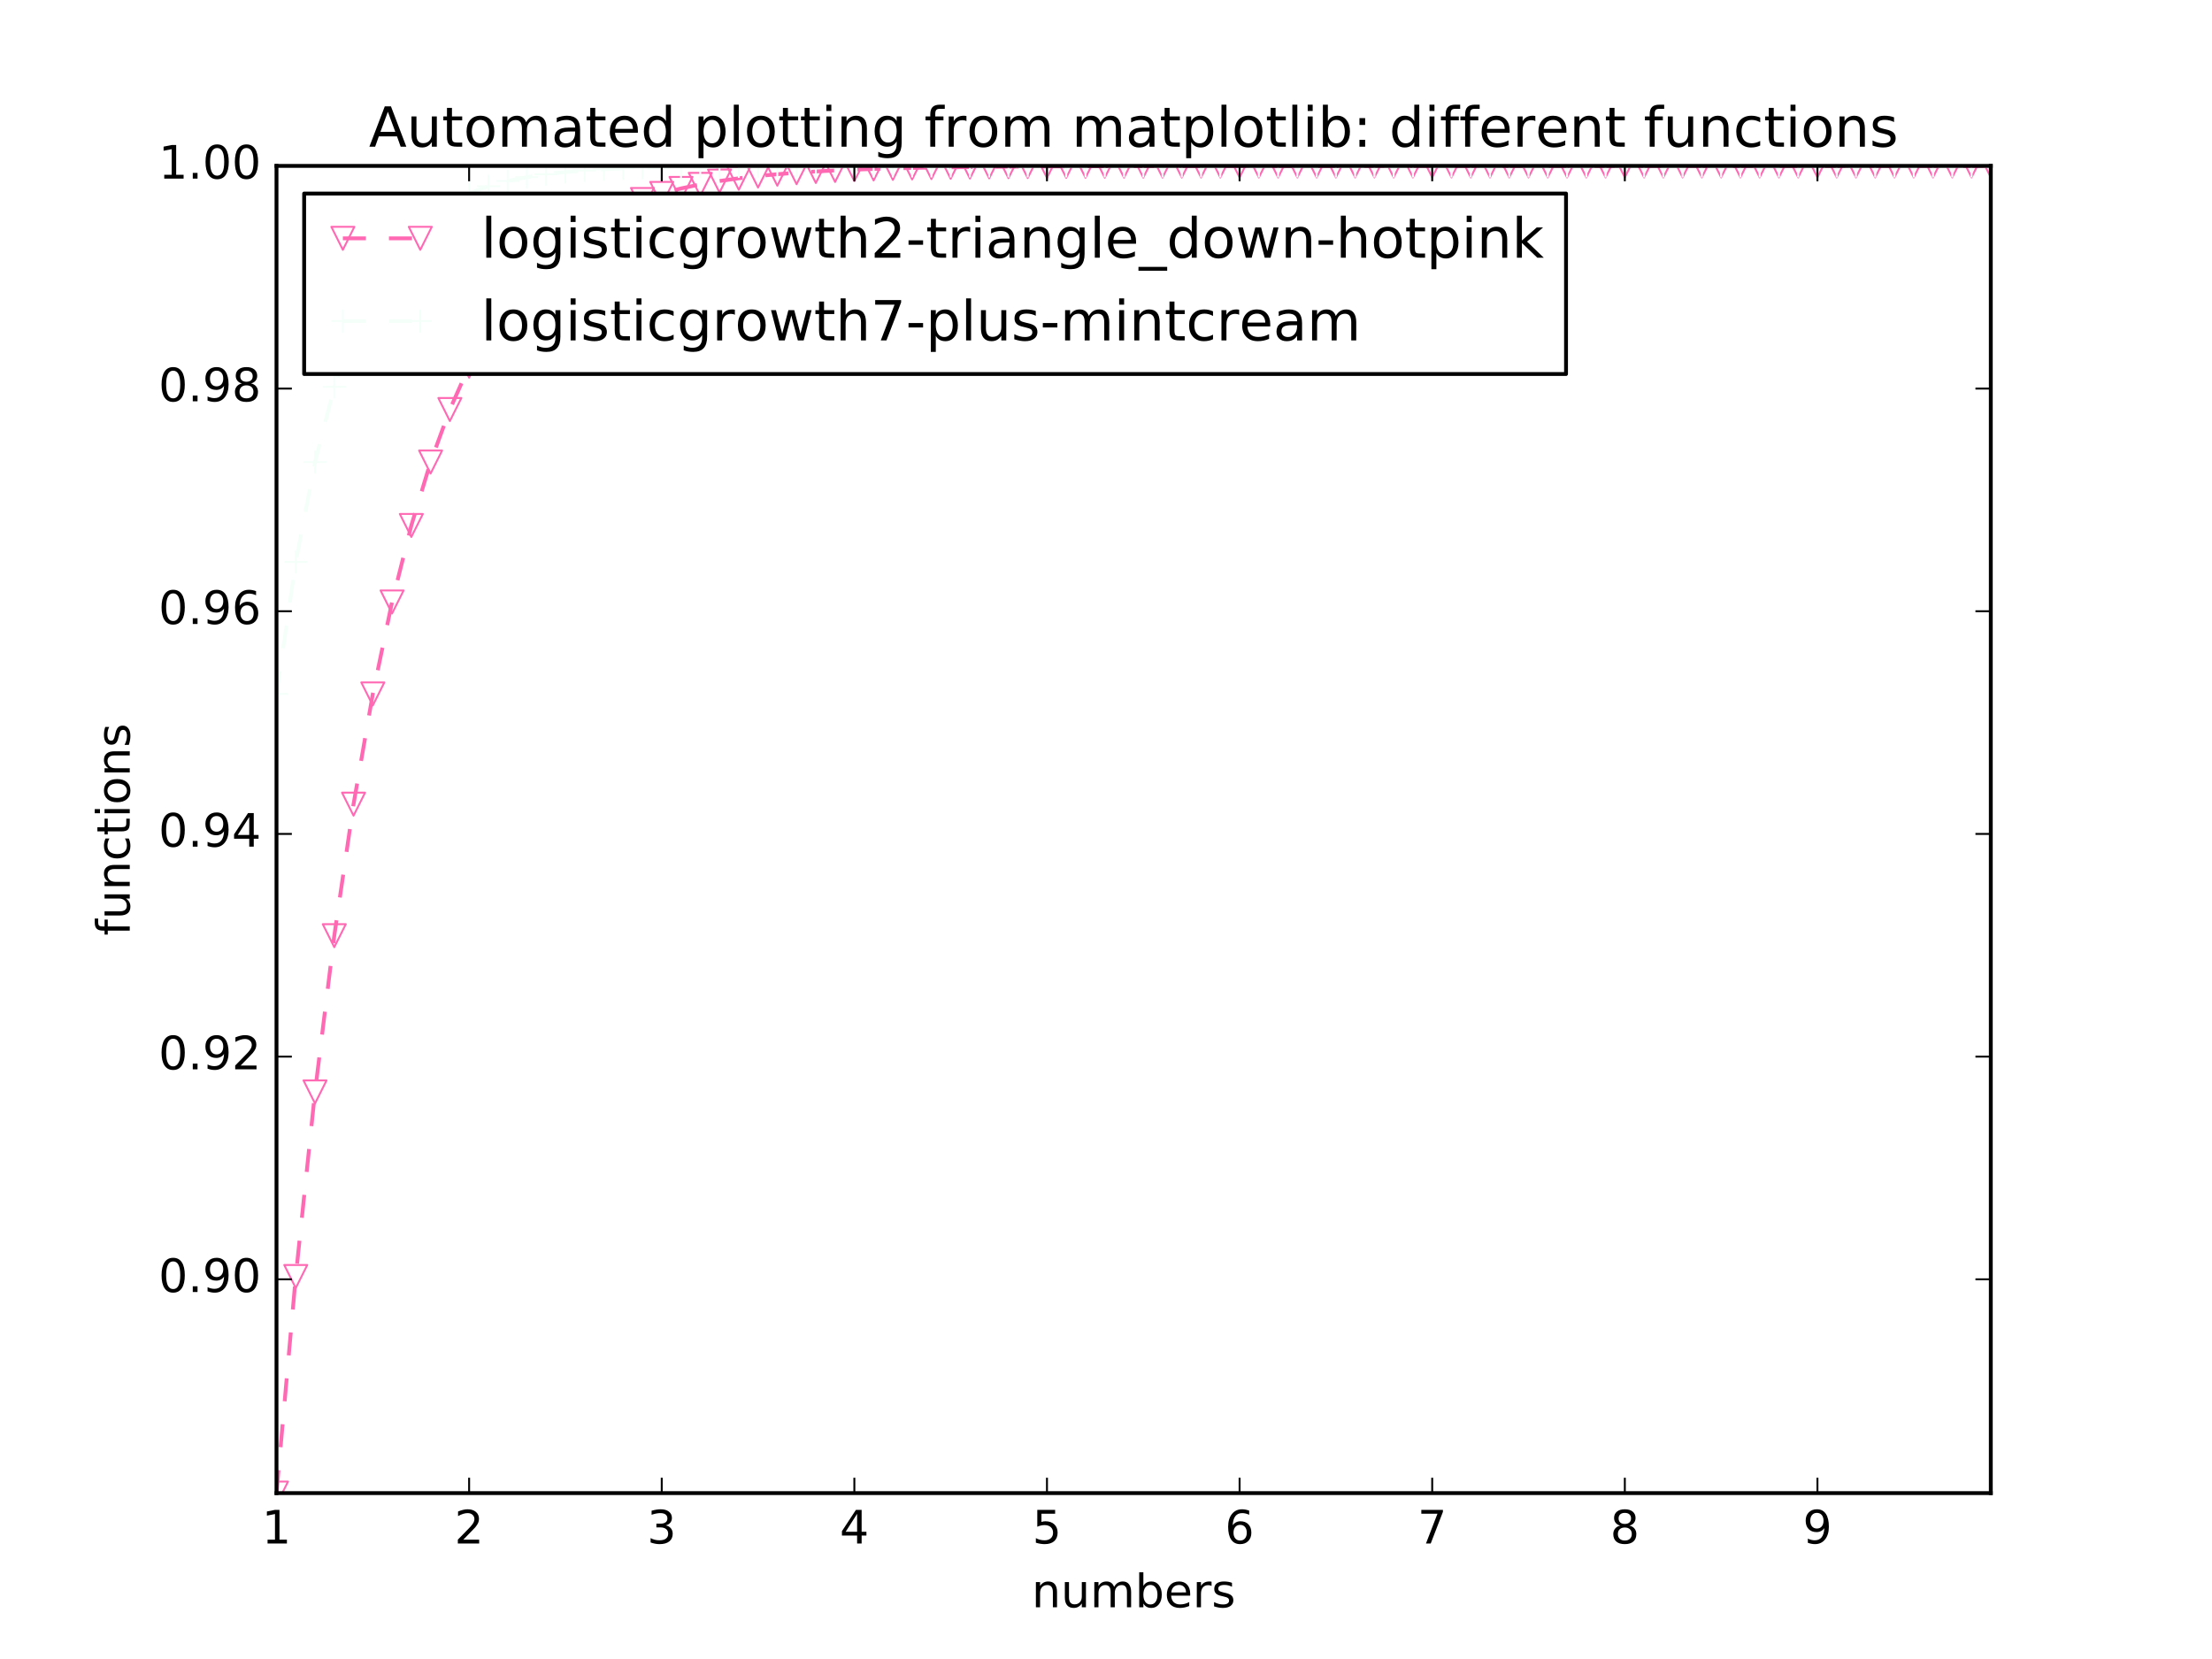 <?xml version="1.0" encoding="utf-8" standalone="no"?>
<!DOCTYPE svg PUBLIC "-//W3C//DTD SVG 1.1//EN"
  "http://www.w3.org/Graphics/SVG/1.1/DTD/svg11.dtd">
<!-- Created with matplotlib (http://matplotlib.org/) -->
<svg height="432pt" version="1.1" viewBox="0 0 576 432" width="576pt" xmlns="http://www.w3.org/2000/svg" xmlns:xlink="http://www.w3.org/1999/xlink">
 <defs>
  <style type="text/css">
*{stroke-linecap:butt;stroke-linejoin:round;stroke-miterlimit:100000;}
  </style>
 </defs>
 <g id="figure_1">
  <g id="patch_1">
   <path d="M 0 432 
L 576 432 
L 576 0 
L 0 0 
z
" style="fill:#ffffff;"/>
  </g>
  <g id="axes_1">
   <g id="patch_2">
    <path d="M 72 388.8 
L 518.4 388.8 
L 518.4 43.2 
L 72 43.2 
z
" style="fill:#ffffff;"/>
   </g>
   <g id="line2d_1">
    <path clip-path="url(#p434c525045)" d="M 72 388.8 
L 77.016 332.402 
L 82.031 284.339 
L 87.047 243.65 
L 92.063 209.398 
L 97.079 180.7 
L 102.094 156.752 
L 107.11 136.833 
L 112.126 120.312 
L 117.142 106.639 
L 122.157 95.347 
L 127.173 86.034 
L 132.189 78.363 
L 137.204 72.053 
L 142.22 66.865 
L 147.236 62.604 
L 152.252 59.106 
L 157.267 56.236 
L 162.283 53.882 
L 167.299 51.951 
L 172.315 50.369 
L 177.33 49.072 
L 182.346 48.009 
L 187.362 47.139 
L 192.378 46.426 
L 197.393 45.841 
L 202.409 45.363 
L 207.425 44.971 
L 212.44 44.65 
L 217.456 44.387 
L 222.472 44.172 
L 227.488 43.996 
L 232.503 43.852 
L 237.519 43.734 
L 242.535 43.637 
L 247.551 43.558 
L 252.566 43.493 
L 257.582 43.44 
L 262.598 43.396 
L 267.613 43.361 
L 272.629 43.332 
L 277.645 43.308 
L 282.661 43.288 
L 287.676 43.272 
L 292.692 43.259 
L 297.708 43.248 
L 302.724 43.24 
L 307.739 43.232 
L 312.755 43.227 
L 317.771 43.222 
L 322.787 43.218 
L 327.802 43.215 
L 332.818 43.212 
L 337.834 43.21 
L 342.849 43.208 
L 347.865 43.207 
L 352.881 43.205 
L 357.897 43.204 
L 362.912 43.204 
L 367.928 43.203 
L 372.944 43.202 
L 377.96 43.202 
L 382.975 43.202 
L 387.991 43.201 
L 393.007 43.201 
L 398.022 43.201 
L 403.038 43.201 
L 408.054 43.201 
L 413.07 43.2 
L 418.085 43.2 
L 423.101 43.2 
L 428.117 43.2 
L 433.133 43.2 
L 438.148 43.2 
L 443.164 43.2 
L 448.18 43.2 
L 453.196 43.2 
L 458.211 43.2 
L 463.227 43.2 
L 468.243 43.2 
L 473.258 43.2 
L 478.274 43.2 
L 483.29 43.2 
L 488.306 43.2 
L 493.321 43.2 
L 498.337 43.2 
L 503.353 43.2 
L 508.369 43.2 
L 513.384 43.2 
L 518.4 43.2 
" style="fill:none;stroke:#ff69b4;stroke-dasharray:6,6;stroke-dashoffset:0.0;"/>
    <defs>
     <path d="M -0 3 
L 3 -3 
L -3 -3 
z
" id="m7ea802dac8" style="stroke:#ff69b4;stroke-linejoin:miter;stroke-width:0.5;"/>
    </defs>
    <g clip-path="url(#p434c525045)">
     <use style="fill:none;stroke:#ff69b4;stroke-linejoin:miter;stroke-width:0.5;" x="72.0" xlink:href="#m7ea802dac8" y="388.8"/>
     <use style="fill:none;stroke:#ff69b4;stroke-linejoin:miter;stroke-width:0.5;" x="77.016" xlink:href="#m7ea802dac8" y="332.402"/>
     <use style="fill:none;stroke:#ff69b4;stroke-linejoin:miter;stroke-width:0.5;" x="82.031" xlink:href="#m7ea802dac8" y="284.339"/>
     <use style="fill:none;stroke:#ff69b4;stroke-linejoin:miter;stroke-width:0.5;" x="87.047" xlink:href="#m7ea802dac8" y="243.65"/>
     <use style="fill:none;stroke:#ff69b4;stroke-linejoin:miter;stroke-width:0.5;" x="92.063" xlink:href="#m7ea802dac8" y="209.398"/>
     <use style="fill:none;stroke:#ff69b4;stroke-linejoin:miter;stroke-width:0.5;" x="97.079" xlink:href="#m7ea802dac8" y="180.7"/>
     <use style="fill:none;stroke:#ff69b4;stroke-linejoin:miter;stroke-width:0.5;" x="102.094" xlink:href="#m7ea802dac8" y="156.752"/>
     <use style="fill:none;stroke:#ff69b4;stroke-linejoin:miter;stroke-width:0.5;" x="107.11" xlink:href="#m7ea802dac8" y="136.833"/>
     <use style="fill:none;stroke:#ff69b4;stroke-linejoin:miter;stroke-width:0.5;" x="112.126" xlink:href="#m7ea802dac8" y="120.312"/>
     <use style="fill:none;stroke:#ff69b4;stroke-linejoin:miter;stroke-width:0.5;" x="117.142" xlink:href="#m7ea802dac8" y="106.639"/>
     <use style="fill:none;stroke:#ff69b4;stroke-linejoin:miter;stroke-width:0.5;" x="122.157" xlink:href="#m7ea802dac8" y="95.347"/>
     <use style="fill:none;stroke:#ff69b4;stroke-linejoin:miter;stroke-width:0.5;" x="127.173" xlink:href="#m7ea802dac8" y="86.034"/>
     <use style="fill:none;stroke:#ff69b4;stroke-linejoin:miter;stroke-width:0.5;" x="132.189" xlink:href="#m7ea802dac8" y="78.363"/>
     <use style="fill:none;stroke:#ff69b4;stroke-linejoin:miter;stroke-width:0.5;" x="137.204" xlink:href="#m7ea802dac8" y="72.053"/>
     <use style="fill:none;stroke:#ff69b4;stroke-linejoin:miter;stroke-width:0.5;" x="142.22" xlink:href="#m7ea802dac8" y="66.865"/>
     <use style="fill:none;stroke:#ff69b4;stroke-linejoin:miter;stroke-width:0.5;" x="147.236" xlink:href="#m7ea802dac8" y="62.604"/>
     <use style="fill:none;stroke:#ff69b4;stroke-linejoin:miter;stroke-width:0.5;" x="152.252" xlink:href="#m7ea802dac8" y="59.106"/>
     <use style="fill:none;stroke:#ff69b4;stroke-linejoin:miter;stroke-width:0.5;" x="157.267" xlink:href="#m7ea802dac8" y="56.236"/>
     <use style="fill:none;stroke:#ff69b4;stroke-linejoin:miter;stroke-width:0.5;" x="162.283" xlink:href="#m7ea802dac8" y="53.882"/>
     <use style="fill:none;stroke:#ff69b4;stroke-linejoin:miter;stroke-width:0.5;" x="167.299" xlink:href="#m7ea802dac8" y="51.951"/>
     <use style="fill:none;stroke:#ff69b4;stroke-linejoin:miter;stroke-width:0.5;" x="172.315" xlink:href="#m7ea802dac8" y="50.369"/>
     <use style="fill:none;stroke:#ff69b4;stroke-linejoin:miter;stroke-width:0.5;" x="177.33" xlink:href="#m7ea802dac8" y="49.072"/>
     <use style="fill:none;stroke:#ff69b4;stroke-linejoin:miter;stroke-width:0.5;" x="182.346" xlink:href="#m7ea802dac8" y="48.009"/>
     <use style="fill:none;stroke:#ff69b4;stroke-linejoin:miter;stroke-width:0.5;" x="187.362" xlink:href="#m7ea802dac8" y="47.139"/>
     <use style="fill:none;stroke:#ff69b4;stroke-linejoin:miter;stroke-width:0.5;" x="192.378" xlink:href="#m7ea802dac8" y="46.426"/>
     <use style="fill:none;stroke:#ff69b4;stroke-linejoin:miter;stroke-width:0.5;" x="197.393" xlink:href="#m7ea802dac8" y="45.841"/>
     <use style="fill:none;stroke:#ff69b4;stroke-linejoin:miter;stroke-width:0.5;" x="202.409" xlink:href="#m7ea802dac8" y="45.363"/>
     <use style="fill:none;stroke:#ff69b4;stroke-linejoin:miter;stroke-width:0.5;" x="207.425" xlink:href="#m7ea802dac8" y="44.971"/>
     <use style="fill:none;stroke:#ff69b4;stroke-linejoin:miter;stroke-width:0.5;" x="212.44" xlink:href="#m7ea802dac8" y="44.65"/>
     <use style="fill:none;stroke:#ff69b4;stroke-linejoin:miter;stroke-width:0.5;" x="217.456" xlink:href="#m7ea802dac8" y="44.387"/>
     <use style="fill:none;stroke:#ff69b4;stroke-linejoin:miter;stroke-width:0.5;" x="222.472" xlink:href="#m7ea802dac8" y="44.172"/>
     <use style="fill:none;stroke:#ff69b4;stroke-linejoin:miter;stroke-width:0.5;" x="227.488" xlink:href="#m7ea802dac8" y="43.996"/>
     <use style="fill:none;stroke:#ff69b4;stroke-linejoin:miter;stroke-width:0.5;" x="232.503" xlink:href="#m7ea802dac8" y="43.852"/>
     <use style="fill:none;stroke:#ff69b4;stroke-linejoin:miter;stroke-width:0.5;" x="237.519" xlink:href="#m7ea802dac8" y="43.734"/>
     <use style="fill:none;stroke:#ff69b4;stroke-linejoin:miter;stroke-width:0.5;" x="242.535" xlink:href="#m7ea802dac8" y="43.637"/>
     <use style="fill:none;stroke:#ff69b4;stroke-linejoin:miter;stroke-width:0.5;" x="247.551" xlink:href="#m7ea802dac8" y="43.558"/>
     <use style="fill:none;stroke:#ff69b4;stroke-linejoin:miter;stroke-width:0.5;" x="252.566" xlink:href="#m7ea802dac8" y="43.493"/>
     <use style="fill:none;stroke:#ff69b4;stroke-linejoin:miter;stroke-width:0.5;" x="257.582" xlink:href="#m7ea802dac8" y="43.44"/>
     <use style="fill:none;stroke:#ff69b4;stroke-linejoin:miter;stroke-width:0.5;" x="262.598" xlink:href="#m7ea802dac8" y="43.396"/>
     <use style="fill:none;stroke:#ff69b4;stroke-linejoin:miter;stroke-width:0.5;" x="267.613" xlink:href="#m7ea802dac8" y="43.361"/>
     <use style="fill:none;stroke:#ff69b4;stroke-linejoin:miter;stroke-width:0.5;" x="272.629" xlink:href="#m7ea802dac8" y="43.332"/>
     <use style="fill:none;stroke:#ff69b4;stroke-linejoin:miter;stroke-width:0.5;" x="277.645" xlink:href="#m7ea802dac8" y="43.308"/>
     <use style="fill:none;stroke:#ff69b4;stroke-linejoin:miter;stroke-width:0.5;" x="282.661" xlink:href="#m7ea802dac8" y="43.288"/>
     <use style="fill:none;stroke:#ff69b4;stroke-linejoin:miter;stroke-width:0.5;" x="287.676" xlink:href="#m7ea802dac8" y="43.272"/>
     <use style="fill:none;stroke:#ff69b4;stroke-linejoin:miter;stroke-width:0.5;" x="292.692" xlink:href="#m7ea802dac8" y="43.259"/>
     <use style="fill:none;stroke:#ff69b4;stroke-linejoin:miter;stroke-width:0.5;" x="297.708" xlink:href="#m7ea802dac8" y="43.248"/>
     <use style="fill:none;stroke:#ff69b4;stroke-linejoin:miter;stroke-width:0.5;" x="302.724" xlink:href="#m7ea802dac8" y="43.24"/>
     <use style="fill:none;stroke:#ff69b4;stroke-linejoin:miter;stroke-width:0.5;" x="307.739" xlink:href="#m7ea802dac8" y="43.232"/>
     <use style="fill:none;stroke:#ff69b4;stroke-linejoin:miter;stroke-width:0.5;" x="312.755" xlink:href="#m7ea802dac8" y="43.227"/>
     <use style="fill:none;stroke:#ff69b4;stroke-linejoin:miter;stroke-width:0.5;" x="317.771" xlink:href="#m7ea802dac8" y="43.222"/>
     <use style="fill:none;stroke:#ff69b4;stroke-linejoin:miter;stroke-width:0.5;" x="322.787" xlink:href="#m7ea802dac8" y="43.218"/>
     <use style="fill:none;stroke:#ff69b4;stroke-linejoin:miter;stroke-width:0.5;" x="327.802" xlink:href="#m7ea802dac8" y="43.215"/>
     <use style="fill:none;stroke:#ff69b4;stroke-linejoin:miter;stroke-width:0.5;" x="332.818" xlink:href="#m7ea802dac8" y="43.212"/>
     <use style="fill:none;stroke:#ff69b4;stroke-linejoin:miter;stroke-width:0.5;" x="337.834" xlink:href="#m7ea802dac8" y="43.21"/>
     <use style="fill:none;stroke:#ff69b4;stroke-linejoin:miter;stroke-width:0.5;" x="342.849" xlink:href="#m7ea802dac8" y="43.208"/>
     <use style="fill:none;stroke:#ff69b4;stroke-linejoin:miter;stroke-width:0.5;" x="347.865" xlink:href="#m7ea802dac8" y="43.207"/>
     <use style="fill:none;stroke:#ff69b4;stroke-linejoin:miter;stroke-width:0.5;" x="352.881" xlink:href="#m7ea802dac8" y="43.205"/>
     <use style="fill:none;stroke:#ff69b4;stroke-linejoin:miter;stroke-width:0.5;" x="357.897" xlink:href="#m7ea802dac8" y="43.204"/>
     <use style="fill:none;stroke:#ff69b4;stroke-linejoin:miter;stroke-width:0.5;" x="362.912" xlink:href="#m7ea802dac8" y="43.204"/>
     <use style="fill:none;stroke:#ff69b4;stroke-linejoin:miter;stroke-width:0.5;" x="367.928" xlink:href="#m7ea802dac8" y="43.203"/>
     <use style="fill:none;stroke:#ff69b4;stroke-linejoin:miter;stroke-width:0.5;" x="372.944" xlink:href="#m7ea802dac8" y="43.202"/>
     <use style="fill:none;stroke:#ff69b4;stroke-linejoin:miter;stroke-width:0.5;" x="377.96" xlink:href="#m7ea802dac8" y="43.202"/>
     <use style="fill:none;stroke:#ff69b4;stroke-linejoin:miter;stroke-width:0.5;" x="382.975" xlink:href="#m7ea802dac8" y="43.202"/>
     <use style="fill:none;stroke:#ff69b4;stroke-linejoin:miter;stroke-width:0.5;" x="387.991" xlink:href="#m7ea802dac8" y="43.201"/>
     <use style="fill:none;stroke:#ff69b4;stroke-linejoin:miter;stroke-width:0.5;" x="393.007" xlink:href="#m7ea802dac8" y="43.201"/>
     <use style="fill:none;stroke:#ff69b4;stroke-linejoin:miter;stroke-width:0.5;" x="398.022" xlink:href="#m7ea802dac8" y="43.201"/>
     <use style="fill:none;stroke:#ff69b4;stroke-linejoin:miter;stroke-width:0.5;" x="403.038" xlink:href="#m7ea802dac8" y="43.201"/>
     <use style="fill:none;stroke:#ff69b4;stroke-linejoin:miter;stroke-width:0.5;" x="408.054" xlink:href="#m7ea802dac8" y="43.201"/>
     <use style="fill:none;stroke:#ff69b4;stroke-linejoin:miter;stroke-width:0.5;" x="413.07" xlink:href="#m7ea802dac8" y="43.2"/>
     <use style="fill:none;stroke:#ff69b4;stroke-linejoin:miter;stroke-width:0.5;" x="418.085" xlink:href="#m7ea802dac8" y="43.2"/>
     <use style="fill:none;stroke:#ff69b4;stroke-linejoin:miter;stroke-width:0.5;" x="423.101" xlink:href="#m7ea802dac8" y="43.2"/>
     <use style="fill:none;stroke:#ff69b4;stroke-linejoin:miter;stroke-width:0.5;" x="428.117" xlink:href="#m7ea802dac8" y="43.2"/>
     <use style="fill:none;stroke:#ff69b4;stroke-linejoin:miter;stroke-width:0.5;" x="433.133" xlink:href="#m7ea802dac8" y="43.2"/>
     <use style="fill:none;stroke:#ff69b4;stroke-linejoin:miter;stroke-width:0.5;" x="438.148" xlink:href="#m7ea802dac8" y="43.2"/>
     <use style="fill:none;stroke:#ff69b4;stroke-linejoin:miter;stroke-width:0.5;" x="443.164" xlink:href="#m7ea802dac8" y="43.2"/>
     <use style="fill:none;stroke:#ff69b4;stroke-linejoin:miter;stroke-width:0.5;" x="448.18" xlink:href="#m7ea802dac8" y="43.2"/>
     <use style="fill:none;stroke:#ff69b4;stroke-linejoin:miter;stroke-width:0.5;" x="453.196" xlink:href="#m7ea802dac8" y="43.2"/>
     <use style="fill:none;stroke:#ff69b4;stroke-linejoin:miter;stroke-width:0.5;" x="458.211" xlink:href="#m7ea802dac8" y="43.2"/>
     <use style="fill:none;stroke:#ff69b4;stroke-linejoin:miter;stroke-width:0.5;" x="463.227" xlink:href="#m7ea802dac8" y="43.2"/>
     <use style="fill:none;stroke:#ff69b4;stroke-linejoin:miter;stroke-width:0.5;" x="468.243" xlink:href="#m7ea802dac8" y="43.2"/>
     <use style="fill:none;stroke:#ff69b4;stroke-linejoin:miter;stroke-width:0.5;" x="473.258" xlink:href="#m7ea802dac8" y="43.2"/>
     <use style="fill:none;stroke:#ff69b4;stroke-linejoin:miter;stroke-width:0.5;" x="478.274" xlink:href="#m7ea802dac8" y="43.2"/>
     <use style="fill:none;stroke:#ff69b4;stroke-linejoin:miter;stroke-width:0.5;" x="483.29" xlink:href="#m7ea802dac8" y="43.2"/>
     <use style="fill:none;stroke:#ff69b4;stroke-linejoin:miter;stroke-width:0.5;" x="488.306" xlink:href="#m7ea802dac8" y="43.2"/>
     <use style="fill:none;stroke:#ff69b4;stroke-linejoin:miter;stroke-width:0.5;" x="493.321" xlink:href="#m7ea802dac8" y="43.2"/>
     <use style="fill:none;stroke:#ff69b4;stroke-linejoin:miter;stroke-width:0.5;" x="498.337" xlink:href="#m7ea802dac8" y="43.2"/>
     <use style="fill:none;stroke:#ff69b4;stroke-linejoin:miter;stroke-width:0.5;" x="503.353" xlink:href="#m7ea802dac8" y="43.2"/>
     <use style="fill:none;stroke:#ff69b4;stroke-linejoin:miter;stroke-width:0.5;" x="508.369" xlink:href="#m7ea802dac8" y="43.2"/>
     <use style="fill:none;stroke:#ff69b4;stroke-linejoin:miter;stroke-width:0.5;" x="513.384" xlink:href="#m7ea802dac8" y="43.2"/>
     <use style="fill:none;stroke:#ff69b4;stroke-linejoin:miter;stroke-width:0.5;" x="518.4" xlink:href="#m7ea802dac8" y="43.2"/>
    </g>
   </g>
   <g id="line2d_2">
    <path clip-path="url(#p434c525045)" d="M 72 180.7 
L 77.016 146.33 
L 82.031 120.312 
L 87.047 100.722 
L 92.063 86.034 
L 97.079 75.054 
L 102.094 66.865 
L 107.11 60.769 
L 112.126 56.236 
L 117.142 52.868 
L 122.157 50.369 
L 127.173 48.514 
L 132.189 47.139 
L 137.204 46.119 
L 142.22 45.363 
L 147.236 44.803 
L 152.252 44.387 
L 157.267 44.08 
L 162.283 43.852 
L 167.299 43.683 
L 172.315 43.558 
L 177.33 43.465 
L 182.346 43.396 
L 187.362 43.345 
L 192.378 43.308 
L 197.393 43.28 
L 202.409 43.259 
L 207.425 43.244 
L 212.44 43.232 
L 217.456 43.224 
L 222.472 43.218 
L 227.488 43.213 
L 232.503 43.21 
L 237.519 43.207 
L 242.535 43.205 
L 247.551 43.204 
L 252.566 43.203 
L 257.582 43.202 
L 262.598 43.202 
L 267.613 43.201 
L 272.629 43.201 
L 277.645 43.201 
L 282.661 43.2 
L 287.676 43.2 
L 292.692 43.2 
L 297.708 43.2 
L 302.724 43.2 
L 307.739 43.2 
L 312.755 43.2 
L 317.771 43.2 
L 322.787 43.2 
L 327.802 43.2 
L 332.818 43.2 
L 337.834 43.2 
L 342.849 43.2 
L 347.865 43.2 
L 352.881 43.2 
L 357.897 43.2 
L 362.912 43.2 
L 367.928 43.2 
L 372.944 43.2 
L 377.96 43.2 
L 382.975 43.2 
L 387.991 43.2 
L 393.007 43.2 
L 398.022 43.2 
L 403.038 43.2 
L 408.054 43.2 
L 413.07 43.2 
L 418.085 43.2 
L 423.101 43.2 
L 428.117 43.2 
L 433.133 43.2 
L 438.148 43.2 
L 443.164 43.2 
L 448.18 43.2 
L 453.196 43.2 
L 458.211 43.2 
L 463.227 43.2 
L 468.243 43.2 
L 473.258 43.2 
L 478.274 43.2 
L 483.29 43.2 
L 488.306 43.2 
L 493.321 43.2 
L 498.337 43.2 
L 503.353 43.2 
L 508.369 43.2 
L 513.384 43.2 
L 518.4 43.2 
" style="fill:none;stroke:#f5fffa;stroke-dasharray:6,6;stroke-dashoffset:0.0;"/>
    <defs>
     <path d="M -3 0 
L 3 0 
M 0 3 
L 0 -3 
" id="m67972c3a6a" style="stroke:#f5fffa;stroke-width:0.5;"/>
    </defs>
    <g clip-path="url(#p434c525045)">
     <use style="fill:none;stroke:#f5fffa;stroke-width:0.5;" x="72.0" xlink:href="#m67972c3a6a" y="180.7"/>
     <use style="fill:none;stroke:#f5fffa;stroke-width:0.5;" x="77.016" xlink:href="#m67972c3a6a" y="146.33"/>
     <use style="fill:none;stroke:#f5fffa;stroke-width:0.5;" x="82.031" xlink:href="#m67972c3a6a" y="120.312"/>
     <use style="fill:none;stroke:#f5fffa;stroke-width:0.5;" x="87.047" xlink:href="#m67972c3a6a" y="100.722"/>
     <use style="fill:none;stroke:#f5fffa;stroke-width:0.5;" x="92.063" xlink:href="#m67972c3a6a" y="86.034"/>
     <use style="fill:none;stroke:#f5fffa;stroke-width:0.5;" x="97.079" xlink:href="#m67972c3a6a" y="75.054"/>
     <use style="fill:none;stroke:#f5fffa;stroke-width:0.5;" x="102.094" xlink:href="#m67972c3a6a" y="66.865"/>
     <use style="fill:none;stroke:#f5fffa;stroke-width:0.5;" x="107.11" xlink:href="#m67972c3a6a" y="60.769"/>
     <use style="fill:none;stroke:#f5fffa;stroke-width:0.5;" x="112.126" xlink:href="#m67972c3a6a" y="56.236"/>
     <use style="fill:none;stroke:#f5fffa;stroke-width:0.5;" x="117.142" xlink:href="#m67972c3a6a" y="52.868"/>
     <use style="fill:none;stroke:#f5fffa;stroke-width:0.5;" x="122.157" xlink:href="#m67972c3a6a" y="50.369"/>
     <use style="fill:none;stroke:#f5fffa;stroke-width:0.5;" x="127.173" xlink:href="#m67972c3a6a" y="48.514"/>
     <use style="fill:none;stroke:#f5fffa;stroke-width:0.5;" x="132.189" xlink:href="#m67972c3a6a" y="47.139"/>
     <use style="fill:none;stroke:#f5fffa;stroke-width:0.5;" x="137.204" xlink:href="#m67972c3a6a" y="46.119"/>
     <use style="fill:none;stroke:#f5fffa;stroke-width:0.5;" x="142.22" xlink:href="#m67972c3a6a" y="45.363"/>
     <use style="fill:none;stroke:#f5fffa;stroke-width:0.5;" x="147.236" xlink:href="#m67972c3a6a" y="44.803"/>
     <use style="fill:none;stroke:#f5fffa;stroke-width:0.5;" x="152.252" xlink:href="#m67972c3a6a" y="44.387"/>
     <use style="fill:none;stroke:#f5fffa;stroke-width:0.5;" x="157.267" xlink:href="#m67972c3a6a" y="44.08"/>
     <use style="fill:none;stroke:#f5fffa;stroke-width:0.5;" x="162.283" xlink:href="#m67972c3a6a" y="43.852"/>
     <use style="fill:none;stroke:#f5fffa;stroke-width:0.5;" x="167.299" xlink:href="#m67972c3a6a" y="43.683"/>
     <use style="fill:none;stroke:#f5fffa;stroke-width:0.5;" x="172.315" xlink:href="#m67972c3a6a" y="43.558"/>
     <use style="fill:none;stroke:#f5fffa;stroke-width:0.5;" x="177.33" xlink:href="#m67972c3a6a" y="43.465"/>
     <use style="fill:none;stroke:#f5fffa;stroke-width:0.5;" x="182.346" xlink:href="#m67972c3a6a" y="43.396"/>
     <use style="fill:none;stroke:#f5fffa;stroke-width:0.5;" x="187.362" xlink:href="#m67972c3a6a" y="43.345"/>
     <use style="fill:none;stroke:#f5fffa;stroke-width:0.5;" x="192.378" xlink:href="#m67972c3a6a" y="43.308"/>
     <use style="fill:none;stroke:#f5fffa;stroke-width:0.5;" x="197.393" xlink:href="#m67972c3a6a" y="43.28"/>
     <use style="fill:none;stroke:#f5fffa;stroke-width:0.5;" x="202.409" xlink:href="#m67972c3a6a" y="43.259"/>
     <use style="fill:none;stroke:#f5fffa;stroke-width:0.5;" x="207.425" xlink:href="#m67972c3a6a" y="43.244"/>
     <use style="fill:none;stroke:#f5fffa;stroke-width:0.5;" x="212.44" xlink:href="#m67972c3a6a" y="43.232"/>
     <use style="fill:none;stroke:#f5fffa;stroke-width:0.5;" x="217.456" xlink:href="#m67972c3a6a" y="43.224"/>
     <use style="fill:none;stroke:#f5fffa;stroke-width:0.5;" x="222.472" xlink:href="#m67972c3a6a" y="43.218"/>
     <use style="fill:none;stroke:#f5fffa;stroke-width:0.5;" x="227.488" xlink:href="#m67972c3a6a" y="43.213"/>
     <use style="fill:none;stroke:#f5fffa;stroke-width:0.5;" x="232.503" xlink:href="#m67972c3a6a" y="43.21"/>
     <use style="fill:none;stroke:#f5fffa;stroke-width:0.5;" x="237.519" xlink:href="#m67972c3a6a" y="43.207"/>
     <use style="fill:none;stroke:#f5fffa;stroke-width:0.5;" x="242.535" xlink:href="#m67972c3a6a" y="43.205"/>
     <use style="fill:none;stroke:#f5fffa;stroke-width:0.5;" x="247.551" xlink:href="#m67972c3a6a" y="43.204"/>
     <use style="fill:none;stroke:#f5fffa;stroke-width:0.5;" x="252.566" xlink:href="#m67972c3a6a" y="43.203"/>
     <use style="fill:none;stroke:#f5fffa;stroke-width:0.5;" x="257.582" xlink:href="#m67972c3a6a" y="43.202"/>
     <use style="fill:none;stroke:#f5fffa;stroke-width:0.5;" x="262.598" xlink:href="#m67972c3a6a" y="43.202"/>
     <use style="fill:none;stroke:#f5fffa;stroke-width:0.5;" x="267.613" xlink:href="#m67972c3a6a" y="43.201"/>
     <use style="fill:none;stroke:#f5fffa;stroke-width:0.5;" x="272.629" xlink:href="#m67972c3a6a" y="43.201"/>
     <use style="fill:none;stroke:#f5fffa;stroke-width:0.5;" x="277.645" xlink:href="#m67972c3a6a" y="43.201"/>
     <use style="fill:none;stroke:#f5fffa;stroke-width:0.5;" x="282.661" xlink:href="#m67972c3a6a" y="43.2"/>
     <use style="fill:none;stroke:#f5fffa;stroke-width:0.5;" x="287.676" xlink:href="#m67972c3a6a" y="43.2"/>
     <use style="fill:none;stroke:#f5fffa;stroke-width:0.5;" x="292.692" xlink:href="#m67972c3a6a" y="43.2"/>
     <use style="fill:none;stroke:#f5fffa;stroke-width:0.5;" x="297.708" xlink:href="#m67972c3a6a" y="43.2"/>
     <use style="fill:none;stroke:#f5fffa;stroke-width:0.5;" x="302.724" xlink:href="#m67972c3a6a" y="43.2"/>
     <use style="fill:none;stroke:#f5fffa;stroke-width:0.5;" x="307.739" xlink:href="#m67972c3a6a" y="43.2"/>
     <use style="fill:none;stroke:#f5fffa;stroke-width:0.5;" x="312.755" xlink:href="#m67972c3a6a" y="43.2"/>
     <use style="fill:none;stroke:#f5fffa;stroke-width:0.5;" x="317.771" xlink:href="#m67972c3a6a" y="43.2"/>
     <use style="fill:none;stroke:#f5fffa;stroke-width:0.5;" x="322.787" xlink:href="#m67972c3a6a" y="43.2"/>
     <use style="fill:none;stroke:#f5fffa;stroke-width:0.5;" x="327.802" xlink:href="#m67972c3a6a" y="43.2"/>
     <use style="fill:none;stroke:#f5fffa;stroke-width:0.5;" x="332.818" xlink:href="#m67972c3a6a" y="43.2"/>
     <use style="fill:none;stroke:#f5fffa;stroke-width:0.5;" x="337.834" xlink:href="#m67972c3a6a" y="43.2"/>
     <use style="fill:none;stroke:#f5fffa;stroke-width:0.5;" x="342.849" xlink:href="#m67972c3a6a" y="43.2"/>
     <use style="fill:none;stroke:#f5fffa;stroke-width:0.5;" x="347.865" xlink:href="#m67972c3a6a" y="43.2"/>
     <use style="fill:none;stroke:#f5fffa;stroke-width:0.5;" x="352.881" xlink:href="#m67972c3a6a" y="43.2"/>
     <use style="fill:none;stroke:#f5fffa;stroke-width:0.5;" x="357.897" xlink:href="#m67972c3a6a" y="43.2"/>
     <use style="fill:none;stroke:#f5fffa;stroke-width:0.5;" x="362.912" xlink:href="#m67972c3a6a" y="43.2"/>
     <use style="fill:none;stroke:#f5fffa;stroke-width:0.5;" x="367.928" xlink:href="#m67972c3a6a" y="43.2"/>
     <use style="fill:none;stroke:#f5fffa;stroke-width:0.5;" x="372.944" xlink:href="#m67972c3a6a" y="43.2"/>
     <use style="fill:none;stroke:#f5fffa;stroke-width:0.5;" x="377.96" xlink:href="#m67972c3a6a" y="43.2"/>
     <use style="fill:none;stroke:#f5fffa;stroke-width:0.5;" x="382.975" xlink:href="#m67972c3a6a" y="43.2"/>
     <use style="fill:none;stroke:#f5fffa;stroke-width:0.5;" x="387.991" xlink:href="#m67972c3a6a" y="43.2"/>
     <use style="fill:none;stroke:#f5fffa;stroke-width:0.5;" x="393.007" xlink:href="#m67972c3a6a" y="43.2"/>
     <use style="fill:none;stroke:#f5fffa;stroke-width:0.5;" x="398.022" xlink:href="#m67972c3a6a" y="43.2"/>
     <use style="fill:none;stroke:#f5fffa;stroke-width:0.5;" x="403.038" xlink:href="#m67972c3a6a" y="43.2"/>
     <use style="fill:none;stroke:#f5fffa;stroke-width:0.5;" x="408.054" xlink:href="#m67972c3a6a" y="43.2"/>
     <use style="fill:none;stroke:#f5fffa;stroke-width:0.5;" x="413.07" xlink:href="#m67972c3a6a" y="43.2"/>
     <use style="fill:none;stroke:#f5fffa;stroke-width:0.5;" x="418.085" xlink:href="#m67972c3a6a" y="43.2"/>
     <use style="fill:none;stroke:#f5fffa;stroke-width:0.5;" x="423.101" xlink:href="#m67972c3a6a" y="43.2"/>
     <use style="fill:none;stroke:#f5fffa;stroke-width:0.5;" x="428.117" xlink:href="#m67972c3a6a" y="43.2"/>
     <use style="fill:none;stroke:#f5fffa;stroke-width:0.5;" x="433.133" xlink:href="#m67972c3a6a" y="43.2"/>
     <use style="fill:none;stroke:#f5fffa;stroke-width:0.5;" x="438.148" xlink:href="#m67972c3a6a" y="43.2"/>
     <use style="fill:none;stroke:#f5fffa;stroke-width:0.5;" x="443.164" xlink:href="#m67972c3a6a" y="43.2"/>
     <use style="fill:none;stroke:#f5fffa;stroke-width:0.5;" x="448.18" xlink:href="#m67972c3a6a" y="43.2"/>
     <use style="fill:none;stroke:#f5fffa;stroke-width:0.5;" x="453.196" xlink:href="#m67972c3a6a" y="43.2"/>
     <use style="fill:none;stroke:#f5fffa;stroke-width:0.5;" x="458.211" xlink:href="#m67972c3a6a" y="43.2"/>
     <use style="fill:none;stroke:#f5fffa;stroke-width:0.5;" x="463.227" xlink:href="#m67972c3a6a" y="43.2"/>
     <use style="fill:none;stroke:#f5fffa;stroke-width:0.5;" x="468.243" xlink:href="#m67972c3a6a" y="43.2"/>
     <use style="fill:none;stroke:#f5fffa;stroke-width:0.5;" x="473.258" xlink:href="#m67972c3a6a" y="43.2"/>
     <use style="fill:none;stroke:#f5fffa;stroke-width:0.5;" x="478.274" xlink:href="#m67972c3a6a" y="43.2"/>
     <use style="fill:none;stroke:#f5fffa;stroke-width:0.5;" x="483.29" xlink:href="#m67972c3a6a" y="43.2"/>
     <use style="fill:none;stroke:#f5fffa;stroke-width:0.5;" x="488.306" xlink:href="#m67972c3a6a" y="43.2"/>
     <use style="fill:none;stroke:#f5fffa;stroke-width:0.5;" x="493.321" xlink:href="#m67972c3a6a" y="43.2"/>
     <use style="fill:none;stroke:#f5fffa;stroke-width:0.5;" x="498.337" xlink:href="#m67972c3a6a" y="43.2"/>
     <use style="fill:none;stroke:#f5fffa;stroke-width:0.5;" x="503.353" xlink:href="#m67972c3a6a" y="43.2"/>
     <use style="fill:none;stroke:#f5fffa;stroke-width:0.5;" x="508.369" xlink:href="#m67972c3a6a" y="43.2"/>
     <use style="fill:none;stroke:#f5fffa;stroke-width:0.5;" x="513.384" xlink:href="#m67972c3a6a" y="43.2"/>
     <use style="fill:none;stroke:#f5fffa;stroke-width:0.5;" x="518.4" xlink:href="#m67972c3a6a" y="43.2"/>
    </g>
   </g>
   <g id="patch_3">
    <path d="M 72 43.2 
L 518.4 43.2 
" style="fill:none;stroke:#000000;stroke-linecap:square;stroke-linejoin:miter;"/>
   </g>
   <g id="patch_4">
    <path d="M 518.4 388.8 
L 518.4 43.2 
" style="fill:none;stroke:#000000;stroke-linecap:square;stroke-linejoin:miter;"/>
   </g>
   <g id="patch_5">
    <path d="M 72 388.8 
L 518.4 388.8 
" style="fill:none;stroke:#000000;stroke-linecap:square;stroke-linejoin:miter;"/>
   </g>
   <g id="patch_6">
    <path d="M 72 388.8 
L 72 43.2 
" style="fill:none;stroke:#000000;stroke-linecap:square;stroke-linejoin:miter;"/>
   </g>
   <g id="matplotlib.axis_1">
    <g id="xtick_1">
     <g id="line2d_3">
      <defs>
       <path d="M 0 0 
L 0 -4 
" id="m84ef108c99" style="stroke:#000000;stroke-width:0.5;"/>
      </defs>
      <g>
       <use style="stroke:#000000;stroke-width:0.5;" x="72.0" xlink:href="#m84ef108c99" y="388.8"/>
      </g>
     </g>
     <g id="line2d_4">
      <defs>
       <path d="M 0 0 
L 0 4 
" id="md1adf676ad" style="stroke:#000000;stroke-width:0.5;"/>
      </defs>
      <g>
       <use style="stroke:#000000;stroke-width:0.5;" x="72.0" xlink:href="#md1adf676ad" y="43.2"/>
      </g>
     </g>
     <g id="text_1">
      <!-- 1 -->
      <defs>
       <path d="M 12.406 8.297 
L 28.516 8.297 
L 28.516 63.922 
L 10.984 60.406 
L 10.984 69.391 
L 28.422 72.906 
L 38.281 72.906 
L 38.281 8.297 
L 54.391 8.297 
L 54.391 0 
L 12.406 0 
z
" id="BitstreamVeraSans-Roman-31"/>
      </defs>
      <g transform="translate(68.183 401.918)scale(0.12 -0.12)">
       <use xlink:href="#BitstreamVeraSans-Roman-31"/>
      </g>
     </g>
    </g>
    <g id="xtick_2">
     <g id="line2d_5">
      <g>
       <use style="stroke:#000000;stroke-width:0.5;" x="122.157" xlink:href="#m84ef108c99" y="388.8"/>
      </g>
     </g>
     <g id="line2d_6">
      <g>
       <use style="stroke:#000000;stroke-width:0.5;" x="122.157" xlink:href="#md1adf676ad" y="43.2"/>
      </g>
     </g>
     <g id="text_2">
      <!-- 2 -->
      <defs>
       <path d="M 19.188 8.297 
L 53.609 8.297 
L 53.609 0 
L 7.328 0 
L 7.328 8.297 
Q 12.938 14.109 22.625 23.891 
Q 32.328 33.688 34.812 36.531 
Q 39.547 41.844 41.422 45.531 
Q 43.312 49.219 43.312 52.781 
Q 43.312 58.594 39.234 62.25 
Q 35.156 65.922 28.609 65.922 
Q 23.969 65.922 18.812 64.312 
Q 13.672 62.703 7.812 59.422 
L 7.812 69.391 
Q 13.766 71.781 18.938 73 
Q 24.125 74.219 28.422 74.219 
Q 39.75 74.219 46.484 68.547 
Q 53.219 62.891 53.219 53.422 
Q 53.219 48.922 51.531 44.891 
Q 49.859 40.875 45.406 35.406 
Q 44.188 33.984 37.641 27.219 
Q 31.109 20.453 19.188 8.297 
" id="BitstreamVeraSans-Roman-32"/>
      </defs>
      <g transform="translate(118.34 401.918)scale(0.12 -0.12)">
       <use xlink:href="#BitstreamVeraSans-Roman-32"/>
      </g>
     </g>
    </g>
    <g id="xtick_3">
     <g id="line2d_7">
      <g>
       <use style="stroke:#000000;stroke-width:0.5;" x="172.315" xlink:href="#m84ef108c99" y="388.8"/>
      </g>
     </g>
     <g id="line2d_8">
      <g>
       <use style="stroke:#000000;stroke-width:0.5;" x="172.315" xlink:href="#md1adf676ad" y="43.2"/>
      </g>
     </g>
     <g id="text_3">
      <!-- 3 -->
      <defs>
       <path d="M 40.578 39.312 
Q 47.656 37.797 51.625 33 
Q 55.609 28.219 55.609 21.188 
Q 55.609 10.406 48.188 4.484 
Q 40.766 -1.422 27.094 -1.422 
Q 22.516 -1.422 17.656 -0.516 
Q 12.797 0.391 7.625 2.203 
L 7.625 11.719 
Q 11.719 9.328 16.594 8.109 
Q 21.484 6.891 26.812 6.891 
Q 36.078 6.891 40.938 10.547 
Q 45.797 14.203 45.797 21.188 
Q 45.797 27.641 41.281 31.266 
Q 36.766 34.906 28.719 34.906 
L 20.219 34.906 
L 20.219 43.016 
L 29.109 43.016 
Q 36.375 43.016 40.234 45.922 
Q 44.094 48.828 44.094 54.297 
Q 44.094 59.906 40.109 62.906 
Q 36.141 65.922 28.719 65.922 
Q 24.656 65.922 20.016 65.031 
Q 15.375 64.156 9.812 62.312 
L 9.812 71.094 
Q 15.438 72.656 20.344 73.438 
Q 25.25 74.219 29.594 74.219 
Q 40.828 74.219 47.359 69.109 
Q 53.906 64.016 53.906 55.328 
Q 53.906 49.266 50.438 45.094 
Q 46.969 40.922 40.578 39.312 
" id="BitstreamVeraSans-Roman-33"/>
      </defs>
      <g transform="translate(168.497 401.918)scale(0.12 -0.12)">
       <use xlink:href="#BitstreamVeraSans-Roman-33"/>
      </g>
     </g>
    </g>
    <g id="xtick_4">
     <g id="line2d_9">
      <g>
       <use style="stroke:#000000;stroke-width:0.5;" x="222.472" xlink:href="#m84ef108c99" y="388.8"/>
      </g>
     </g>
     <g id="line2d_10">
      <g>
       <use style="stroke:#000000;stroke-width:0.5;" x="222.472" xlink:href="#md1adf676ad" y="43.2"/>
      </g>
     </g>
     <g id="text_4">
      <!-- 4 -->
      <defs>
       <path d="M 37.797 64.312 
L 12.891 25.391 
L 37.797 25.391 
z
M 35.203 72.906 
L 47.609 72.906 
L 47.609 25.391 
L 58.016 25.391 
L 58.016 17.188 
L 47.609 17.188 
L 47.609 0 
L 37.797 0 
L 37.797 17.188 
L 4.891 17.188 
L 4.891 26.703 
z
" id="BitstreamVeraSans-Roman-34"/>
      </defs>
      <g transform="translate(218.654 401.918)scale(0.12 -0.12)">
       <use xlink:href="#BitstreamVeraSans-Roman-34"/>
      </g>
     </g>
    </g>
    <g id="xtick_5">
     <g id="line2d_11">
      <g>
       <use style="stroke:#000000;stroke-width:0.5;" x="272.629" xlink:href="#m84ef108c99" y="388.8"/>
      </g>
     </g>
     <g id="line2d_12">
      <g>
       <use style="stroke:#000000;stroke-width:0.5;" x="272.629" xlink:href="#md1adf676ad" y="43.2"/>
      </g>
     </g>
     <g id="text_5">
      <!-- 5 -->
      <defs>
       <path d="M 10.797 72.906 
L 49.516 72.906 
L 49.516 64.594 
L 19.828 64.594 
L 19.828 46.734 
Q 21.969 47.469 24.109 47.828 
Q 26.266 48.188 28.422 48.188 
Q 40.625 48.188 47.75 41.5 
Q 54.891 34.812 54.891 23.391 
Q 54.891 11.625 47.562 5.094 
Q 40.234 -1.422 26.906 -1.422 
Q 22.312 -1.422 17.547 -0.641 
Q 12.797 0.141 7.719 1.703 
L 7.719 11.625 
Q 12.109 9.234 16.797 8.062 
Q 21.484 6.891 26.703 6.891 
Q 35.156 6.891 40.078 11.328 
Q 45.016 15.766 45.016 23.391 
Q 45.016 31 40.078 35.438 
Q 35.156 39.891 26.703 39.891 
Q 22.75 39.891 18.812 39.016 
Q 14.891 38.141 10.797 36.281 
z
" id="BitstreamVeraSans-Roman-35"/>
      </defs>
      <g transform="translate(268.812 401.918)scale(0.12 -0.12)">
       <use xlink:href="#BitstreamVeraSans-Roman-35"/>
      </g>
     </g>
    </g>
    <g id="xtick_6">
     <g id="line2d_13">
      <g>
       <use style="stroke:#000000;stroke-width:0.5;" x="322.787" xlink:href="#m84ef108c99" y="388.8"/>
      </g>
     </g>
     <g id="line2d_14">
      <g>
       <use style="stroke:#000000;stroke-width:0.5;" x="322.787" xlink:href="#md1adf676ad" y="43.2"/>
      </g>
     </g>
     <g id="text_6">
      <!-- 6 -->
      <defs>
       <path d="M 33.016 40.375 
Q 26.375 40.375 22.484 35.828 
Q 18.609 31.297 18.609 23.391 
Q 18.609 15.531 22.484 10.953 
Q 26.375 6.391 33.016 6.391 
Q 39.656 6.391 43.531 10.953 
Q 47.406 15.531 47.406 23.391 
Q 47.406 31.297 43.531 35.828 
Q 39.656 40.375 33.016 40.375 
M 52.594 71.297 
L 52.594 62.312 
Q 48.875 64.062 45.094 64.984 
Q 41.312 65.922 37.594 65.922 
Q 27.828 65.922 22.672 59.328 
Q 17.531 52.734 16.797 39.406 
Q 19.672 43.656 24.016 45.922 
Q 28.375 48.188 33.594 48.188 
Q 44.578 48.188 50.953 41.516 
Q 57.328 34.859 57.328 23.391 
Q 57.328 12.156 50.688 5.359 
Q 44.047 -1.422 33.016 -1.422 
Q 20.359 -1.422 13.672 8.266 
Q 6.984 17.969 6.984 36.375 
Q 6.984 53.656 15.188 63.938 
Q 23.391 74.219 37.203 74.219 
Q 40.922 74.219 44.703 73.484 
Q 48.484 72.75 52.594 71.297 
" id="BitstreamVeraSans-Roman-36"/>
      </defs>
      <g transform="translate(318.969 401.918)scale(0.12 -0.12)">
       <use xlink:href="#BitstreamVeraSans-Roman-36"/>
      </g>
     </g>
    </g>
    <g id="xtick_7">
     <g id="line2d_15">
      <g>
       <use style="stroke:#000000;stroke-width:0.5;" x="372.944" xlink:href="#m84ef108c99" y="388.8"/>
      </g>
     </g>
     <g id="line2d_16">
      <g>
       <use style="stroke:#000000;stroke-width:0.5;" x="372.944" xlink:href="#md1adf676ad" y="43.2"/>
      </g>
     </g>
     <g id="text_7">
      <!-- 7 -->
      <defs>
       <path d="M 8.203 72.906 
L 55.078 72.906 
L 55.078 68.703 
L 28.609 0 
L 18.312 0 
L 43.219 64.594 
L 8.203 64.594 
z
" id="BitstreamVeraSans-Roman-37"/>
      </defs>
      <g transform="translate(369.126 401.918)scale(0.12 -0.12)">
       <use xlink:href="#BitstreamVeraSans-Roman-37"/>
      </g>
     </g>
    </g>
    <g id="xtick_8">
     <g id="line2d_17">
      <g>
       <use style="stroke:#000000;stroke-width:0.5;" x="423.101" xlink:href="#m84ef108c99" y="388.8"/>
      </g>
     </g>
     <g id="line2d_18">
      <g>
       <use style="stroke:#000000;stroke-width:0.5;" x="423.101" xlink:href="#md1adf676ad" y="43.2"/>
      </g>
     </g>
     <g id="text_8">
      <!-- 8 -->
      <defs>
       <path d="M 31.781 34.625 
Q 24.75 34.625 20.719 30.859 
Q 16.703 27.094 16.703 20.516 
Q 16.703 13.922 20.719 10.156 
Q 24.75 6.391 31.781 6.391 
Q 38.812 6.391 42.859 10.172 
Q 46.922 13.969 46.922 20.516 
Q 46.922 27.094 42.891 30.859 
Q 38.875 34.625 31.781 34.625 
M 21.922 38.812 
Q 15.578 40.375 12.031 44.719 
Q 8.5 49.078 8.5 55.328 
Q 8.5 64.062 14.719 69.141 
Q 20.953 74.219 31.781 74.219 
Q 42.672 74.219 48.875 69.141 
Q 55.078 64.062 55.078 55.328 
Q 55.078 49.078 51.531 44.719 
Q 48 40.375 41.703 38.812 
Q 48.828 37.156 52.797 32.312 
Q 56.781 27.484 56.781 20.516 
Q 56.781 9.906 50.312 4.234 
Q 43.844 -1.422 31.781 -1.422 
Q 19.734 -1.422 13.25 4.234 
Q 6.781 9.906 6.781 20.516 
Q 6.781 27.484 10.781 32.312 
Q 14.797 37.156 21.922 38.812 
M 18.312 54.391 
Q 18.312 48.734 21.844 45.562 
Q 25.391 42.391 31.781 42.391 
Q 38.141 42.391 41.719 45.562 
Q 45.312 48.734 45.312 54.391 
Q 45.312 60.062 41.719 63.234 
Q 38.141 66.406 31.781 66.406 
Q 25.391 66.406 21.844 63.234 
Q 18.312 60.062 18.312 54.391 
" id="BitstreamVeraSans-Roman-38"/>
      </defs>
      <g transform="translate(419.284 401.918)scale(0.12 -0.12)">
       <use xlink:href="#BitstreamVeraSans-Roman-38"/>
      </g>
     </g>
    </g>
    <g id="xtick_9">
     <g id="line2d_19">
      <g>
       <use style="stroke:#000000;stroke-width:0.5;" x="473.258" xlink:href="#m84ef108c99" y="388.8"/>
      </g>
     </g>
     <g id="line2d_20">
      <g>
       <use style="stroke:#000000;stroke-width:0.5;" x="473.258" xlink:href="#md1adf676ad" y="43.2"/>
      </g>
     </g>
     <g id="text_9">
      <!-- 9 -->
      <defs>
       <path d="M 10.984 1.516 
L 10.984 10.5 
Q 14.703 8.734 18.5 7.812 
Q 22.312 6.891 25.984 6.891 
Q 35.75 6.891 40.891 13.453 
Q 46.047 20.016 46.781 33.406 
Q 43.953 29.203 39.594 26.953 
Q 35.25 24.703 29.984 24.703 
Q 19.047 24.703 12.672 31.312 
Q 6.297 37.938 6.297 49.422 
Q 6.297 60.641 12.938 67.422 
Q 19.578 74.219 30.609 74.219 
Q 43.266 74.219 49.922 64.516 
Q 56.594 54.828 56.594 36.375 
Q 56.594 19.141 48.406 8.859 
Q 40.234 -1.422 26.422 -1.422 
Q 22.703 -1.422 18.891 -0.688 
Q 15.094 0.047 10.984 1.516 
M 30.609 32.422 
Q 37.25 32.422 41.125 36.953 
Q 45.016 41.5 45.016 49.422 
Q 45.016 57.281 41.125 61.844 
Q 37.25 66.406 30.609 66.406 
Q 23.969 66.406 20.094 61.844 
Q 16.219 57.281 16.219 49.422 
Q 16.219 41.5 20.094 36.953 
Q 23.969 32.422 30.609 32.422 
" id="BitstreamVeraSans-Roman-39"/>
      </defs>
      <g transform="translate(469.441 401.918)scale(0.12 -0.12)">
       <use xlink:href="#BitstreamVeraSans-Roman-39"/>
      </g>
     </g>
    </g>
    <g id="text_10">
     <!-- numbers -->
     <defs>
      <path d="M 54.891 33.016 
L 54.891 0 
L 45.906 0 
L 45.906 32.719 
Q 45.906 40.484 42.875 44.328 
Q 39.844 48.188 33.797 48.188 
Q 26.516 48.188 22.312 43.547 
Q 18.109 38.922 18.109 30.906 
L 18.109 0 
L 9.078 0 
L 9.078 54.688 
L 18.109 54.688 
L 18.109 46.188 
Q 21.344 51.125 25.703 53.562 
Q 30.078 56 35.797 56 
Q 45.219 56 50.047 50.172 
Q 54.891 44.344 54.891 33.016 
" id="BitstreamVeraSans-Roman-6e"/>
      <path d="M 52 44.188 
Q 55.375 50.25 60.062 53.125 
Q 64.75 56 71.094 56 
Q 79.641 56 84.281 50.016 
Q 88.922 44.047 88.922 33.016 
L 88.922 0 
L 79.891 0 
L 79.891 32.719 
Q 79.891 40.578 77.094 44.375 
Q 74.312 48.188 68.609 48.188 
Q 61.625 48.188 57.562 43.547 
Q 53.516 38.922 53.516 30.906 
L 53.516 0 
L 44.484 0 
L 44.484 32.719 
Q 44.484 40.625 41.703 44.406 
Q 38.922 48.188 33.109 48.188 
Q 26.219 48.188 22.156 43.531 
Q 18.109 38.875 18.109 30.906 
L 18.109 0 
L 9.078 0 
L 9.078 54.688 
L 18.109 54.688 
L 18.109 46.188 
Q 21.188 51.219 25.484 53.609 
Q 29.781 56 35.688 56 
Q 41.656 56 45.828 52.969 
Q 50 49.953 52 44.188 
" id="BitstreamVeraSans-Roman-6d"/>
      <path d="M 56.203 29.594 
L 56.203 25.203 
L 14.891 25.203 
Q 15.484 15.922 20.484 11.062 
Q 25.484 6.203 34.422 6.203 
Q 39.594 6.203 44.453 7.469 
Q 49.312 8.734 54.109 11.281 
L 54.109 2.781 
Q 49.266 0.734 44.188 -0.344 
Q 39.109 -1.422 33.891 -1.422 
Q 20.797 -1.422 13.156 6.188 
Q 5.516 13.812 5.516 26.812 
Q 5.516 40.234 12.766 48.109 
Q 20.016 56 32.328 56 
Q 43.359 56 49.781 48.891 
Q 56.203 41.797 56.203 29.594 
M 47.219 32.234 
Q 47.125 39.594 43.094 43.984 
Q 39.062 48.391 32.422 48.391 
Q 24.906 48.391 20.391 44.141 
Q 15.875 39.891 15.188 32.172 
z
" id="BitstreamVeraSans-Roman-65"/>
      <path d="M 8.5 21.578 
L 8.5 54.688 
L 17.484 54.688 
L 17.484 21.922 
Q 17.484 14.156 20.5 10.266 
Q 23.531 6.391 29.594 6.391 
Q 36.859 6.391 41.078 11.031 
Q 45.312 15.672 45.312 23.688 
L 45.312 54.688 
L 54.297 54.688 
L 54.297 0 
L 45.312 0 
L 45.312 8.406 
Q 42.047 3.422 37.719 1 
Q 33.406 -1.422 27.688 -1.422 
Q 18.266 -1.422 13.375 4.438 
Q 8.5 10.297 8.5 21.578 
" id="BitstreamVeraSans-Roman-75"/>
      <path d="M 41.109 46.297 
Q 39.594 47.172 37.812 47.578 
Q 36.031 48 33.891 48 
Q 26.266 48 22.188 43.047 
Q 18.109 38.094 18.109 28.812 
L 18.109 0 
L 9.078 0 
L 9.078 54.688 
L 18.109 54.688 
L 18.109 46.188 
Q 20.953 51.172 25.484 53.578 
Q 30.031 56 36.531 56 
Q 37.453 56 38.578 55.875 
Q 39.703 55.766 41.062 55.516 
z
" id="BitstreamVeraSans-Roman-72"/>
      <path d="M 44.281 53.078 
L 44.281 44.578 
Q 40.484 46.531 36.375 47.5 
Q 32.281 48.484 27.875 48.484 
Q 21.188 48.484 17.844 46.438 
Q 14.5 44.391 14.5 40.281 
Q 14.5 37.156 16.891 35.375 
Q 19.281 33.594 26.516 31.984 
L 29.594 31.297 
Q 39.156 29.25 43.188 25.516 
Q 47.219 21.781 47.219 15.094 
Q 47.219 7.469 41.188 3.016 
Q 35.156 -1.422 24.609 -1.422 
Q 20.219 -1.422 15.453 -0.562 
Q 10.688 0.297 5.422 2 
L 5.422 11.281 
Q 10.406 8.688 15.234 7.391 
Q 20.062 6.109 24.812 6.109 
Q 31.156 6.109 34.562 8.281 
Q 37.984 10.453 37.984 14.406 
Q 37.984 18.062 35.516 20.016 
Q 33.062 21.969 24.703 23.781 
L 21.578 24.516 
Q 13.234 26.266 9.516 29.906 
Q 5.812 33.547 5.812 39.891 
Q 5.812 47.609 11.281 51.797 
Q 16.75 56 26.812 56 
Q 31.781 56 36.172 55.266 
Q 40.578 54.547 44.281 53.078 
" id="BitstreamVeraSans-Roman-73"/>
      <path d="M 48.688 27.297 
Q 48.688 37.203 44.609 42.844 
Q 40.531 48.484 33.406 48.484 
Q 26.266 48.484 22.188 42.844 
Q 18.109 37.203 18.109 27.297 
Q 18.109 17.391 22.188 11.75 
Q 26.266 6.109 33.406 6.109 
Q 40.531 6.109 44.609 11.75 
Q 48.688 17.391 48.688 27.297 
M 18.109 46.391 
Q 20.953 51.266 25.266 53.625 
Q 29.594 56 35.594 56 
Q 45.562 56 51.781 48.094 
Q 58.016 40.188 58.016 27.297 
Q 58.016 14.406 51.781 6.484 
Q 45.562 -1.422 35.594 -1.422 
Q 29.594 -1.422 25.266 0.953 
Q 20.953 3.328 18.109 8.203 
L 18.109 0 
L 9.078 0 
L 9.078 75.984 
L 18.109 75.984 
z
" id="BitstreamVeraSans-Roman-62"/>
     </defs>
     <g transform="translate(268.658 418.532)scale(0.12 -0.12)">
      <use xlink:href="#BitstreamVeraSans-Roman-6e"/>
      <use x="63.379" xlink:href="#BitstreamVeraSans-Roman-75"/>
      <use x="126.758" xlink:href="#BitstreamVeraSans-Roman-6d"/>
      <use x="224.17" xlink:href="#BitstreamVeraSans-Roman-62"/>
      <use x="287.646" xlink:href="#BitstreamVeraSans-Roman-65"/>
      <use x="349.17" xlink:href="#BitstreamVeraSans-Roman-72"/>
      <use x="390.283" xlink:href="#BitstreamVeraSans-Roman-73"/>
     </g>
    </g>
   </g>
   <g id="matplotlib.axis_2">
    <g id="ytick_1">
     <g id="line2d_21">
      <defs>
       <path d="M 0 0 
L 4 0 
" id="m9424e1a93a" style="stroke:#000000;stroke-width:0.5;"/>
      </defs>
      <g>
       <use style="stroke:#000000;stroke-width:0.5;" x="72.0" xlink:href="#m9424e1a93a" y="333.126"/>
      </g>
     </g>
     <g id="line2d_22">
      <defs>
       <path d="M 0 0 
L -4 0 
" id="m1d344b1cf5" style="stroke:#000000;stroke-width:0.5;"/>
      </defs>
      <g>
       <use style="stroke:#000000;stroke-width:0.5;" x="518.4" xlink:href="#m1d344b1cf5" y="333.126"/>
      </g>
     </g>
     <g id="text_11">
      <!-- 0.90 -->
      <defs>
       <path d="M 31.781 66.406 
Q 24.172 66.406 20.328 58.906 
Q 16.5 51.422 16.5 36.375 
Q 16.5 21.391 20.328 13.891 
Q 24.172 6.391 31.781 6.391 
Q 39.453 6.391 43.281 13.891 
Q 47.125 21.391 47.125 36.375 
Q 47.125 51.422 43.281 58.906 
Q 39.453 66.406 31.781 66.406 
M 31.781 74.219 
Q 44.047 74.219 50.516 64.516 
Q 56.984 54.828 56.984 36.375 
Q 56.984 17.969 50.516 8.266 
Q 44.047 -1.422 31.781 -1.422 
Q 19.531 -1.422 13.062 8.266 
Q 6.594 17.969 6.594 36.375 
Q 6.594 54.828 13.062 64.516 
Q 19.531 74.219 31.781 74.219 
" id="BitstreamVeraSans-Roman-30"/>
       <path d="M 10.688 12.406 
L 21 12.406 
L 21 0 
L 10.688 0 
z
" id="BitstreamVeraSans-Roman-2e"/>
      </defs>
      <g transform="translate(41.281 336.437)scale(0.12 -0.12)">
       <use xlink:href="#BitstreamVeraSans-Roman-30"/>
       <use x="63.623" xlink:href="#BitstreamVeraSans-Roman-2e"/>
       <use x="95.41" xlink:href="#BitstreamVeraSans-Roman-39"/>
       <use x="159.033" xlink:href="#BitstreamVeraSans-Roman-30"/>
      </g>
     </g>
    </g>
    <g id="ytick_2">
     <g id="line2d_23">
      <g>
       <use style="stroke:#000000;stroke-width:0.5;" x="72.0" xlink:href="#m9424e1a93a" y="275.141"/>
      </g>
     </g>
     <g id="line2d_24">
      <g>
       <use style="stroke:#000000;stroke-width:0.5;" x="518.4" xlink:href="#m1d344b1cf5" y="275.141"/>
      </g>
     </g>
     <g id="text_12">
      <!-- 0.92 -->
      <g transform="translate(41.281 278.452)scale(0.12 -0.12)">
       <use xlink:href="#BitstreamVeraSans-Roman-30"/>
       <use x="63.623" xlink:href="#BitstreamVeraSans-Roman-2e"/>
       <use x="95.41" xlink:href="#BitstreamVeraSans-Roman-39"/>
       <use x="159.033" xlink:href="#BitstreamVeraSans-Roman-32"/>
      </g>
     </g>
    </g>
    <g id="ytick_3">
     <g id="line2d_25">
      <g>
       <use style="stroke:#000000;stroke-width:0.5;" x="72.0" xlink:href="#m9424e1a93a" y="217.155"/>
      </g>
     </g>
     <g id="line2d_26">
      <g>
       <use style="stroke:#000000;stroke-width:0.5;" x="518.4" xlink:href="#m1d344b1cf5" y="217.155"/>
      </g>
     </g>
     <g id="text_13">
      <!-- 0.94 -->
      <g transform="translate(41.281 220.467)scale(0.12 -0.12)">
       <use xlink:href="#BitstreamVeraSans-Roman-30"/>
       <use x="63.623" xlink:href="#BitstreamVeraSans-Roman-2e"/>
       <use x="95.41" xlink:href="#BitstreamVeraSans-Roman-39"/>
       <use x="159.033" xlink:href="#BitstreamVeraSans-Roman-34"/>
      </g>
     </g>
    </g>
    <g id="ytick_4">
     <g id="line2d_27">
      <g>
       <use style="stroke:#000000;stroke-width:0.5;" x="72.0" xlink:href="#m9424e1a93a" y="159.17"/>
      </g>
     </g>
     <g id="line2d_28">
      <g>
       <use style="stroke:#000000;stroke-width:0.5;" x="518.4" xlink:href="#m1d344b1cf5" y="159.17"/>
      </g>
     </g>
     <g id="text_14">
      <!-- 0.96 -->
      <g transform="translate(41.281 162.482)scale(0.12 -0.12)">
       <use xlink:href="#BitstreamVeraSans-Roman-30"/>
       <use x="63.623" xlink:href="#BitstreamVeraSans-Roman-2e"/>
       <use x="95.41" xlink:href="#BitstreamVeraSans-Roman-39"/>
       <use x="159.033" xlink:href="#BitstreamVeraSans-Roman-36"/>
      </g>
     </g>
    </g>
    <g id="ytick_5">
     <g id="line2d_29">
      <g>
       <use style="stroke:#000000;stroke-width:0.5;" x="72.0" xlink:href="#m9424e1a93a" y="101.185"/>
      </g>
     </g>
     <g id="line2d_30">
      <g>
       <use style="stroke:#000000;stroke-width:0.5;" x="518.4" xlink:href="#m1d344b1cf5" y="101.185"/>
      </g>
     </g>
     <g id="text_15">
      <!-- 0.98 -->
      <g transform="translate(41.281 104.496)scale(0.12 -0.12)">
       <use xlink:href="#BitstreamVeraSans-Roman-30"/>
       <use x="63.623" xlink:href="#BitstreamVeraSans-Roman-2e"/>
       <use x="95.41" xlink:href="#BitstreamVeraSans-Roman-39"/>
       <use x="159.033" xlink:href="#BitstreamVeraSans-Roman-38"/>
      </g>
     </g>
    </g>
    <g id="ytick_6">
     <g id="text_16">
      <!-- 1.00 -->
      <g transform="translate(41.281 46.511)scale(0.12 -0.12)">
       <use xlink:href="#BitstreamVeraSans-Roman-31"/>
       <use x="63.623" xlink:href="#BitstreamVeraSans-Roman-2e"/>
       <use x="95.41" xlink:href="#BitstreamVeraSans-Roman-30"/>
       <use x="159.033" xlink:href="#BitstreamVeraSans-Roman-30"/>
      </g>
     </g>
    </g>
    <g id="text_17">
     <!-- functions -->
     <defs>
      <path d="M 18.312 70.219 
L 18.312 54.688 
L 36.812 54.688 
L 36.812 47.703 
L 18.312 47.703 
L 18.312 18.016 
Q 18.312 11.328 20.141 9.422 
Q 21.969 7.516 27.594 7.516 
L 36.812 7.516 
L 36.812 0 
L 27.594 0 
Q 17.188 0 13.234 3.875 
Q 9.281 7.766 9.281 18.016 
L 9.281 47.703 
L 2.688 47.703 
L 2.688 54.688 
L 9.281 54.688 
L 9.281 70.219 
z
" id="BitstreamVeraSans-Roman-74"/>
      <path d="M 37.109 75.984 
L 37.109 68.5 
L 28.516 68.5 
Q 23.688 68.5 21.797 66.547 
Q 19.922 64.594 19.922 59.516 
L 19.922 54.688 
L 34.719 54.688 
L 34.719 47.703 
L 19.922 47.703 
L 19.922 0 
L 10.891 0 
L 10.891 47.703 
L 2.297 47.703 
L 2.297 54.688 
L 10.891 54.688 
L 10.891 58.5 
Q 10.891 67.625 15.141 71.797 
Q 19.391 75.984 28.609 75.984 
z
" id="BitstreamVeraSans-Roman-66"/>
      <path d="M 9.422 54.688 
L 18.406 54.688 
L 18.406 0 
L 9.422 0 
z
M 9.422 75.984 
L 18.406 75.984 
L 18.406 64.594 
L 9.422 64.594 
z
" id="BitstreamVeraSans-Roman-69"/>
      <path d="M 30.609 48.391 
Q 23.391 48.391 19.188 42.75 
Q 14.984 37.109 14.984 27.297 
Q 14.984 17.484 19.156 11.844 
Q 23.344 6.203 30.609 6.203 
Q 37.797 6.203 41.984 11.859 
Q 46.188 17.531 46.188 27.297 
Q 46.188 37.016 41.984 42.703 
Q 37.797 48.391 30.609 48.391 
M 30.609 56 
Q 42.328 56 49.016 48.375 
Q 55.719 40.766 55.719 27.297 
Q 55.719 13.875 49.016 6.219 
Q 42.328 -1.422 30.609 -1.422 
Q 18.844 -1.422 12.172 6.219 
Q 5.516 13.875 5.516 27.297 
Q 5.516 40.766 12.172 48.375 
Q 18.844 56 30.609 56 
" id="BitstreamVeraSans-Roman-6f"/>
      <path d="M 48.781 52.594 
L 48.781 44.188 
Q 44.969 46.297 41.141 47.344 
Q 37.312 48.391 33.406 48.391 
Q 24.656 48.391 19.812 42.844 
Q 14.984 37.312 14.984 27.297 
Q 14.984 17.281 19.812 11.734 
Q 24.656 6.203 33.406 6.203 
Q 37.312 6.203 41.141 7.25 
Q 44.969 8.297 48.781 10.406 
L 48.781 2.094 
Q 45.016 0.344 40.984 -0.531 
Q 36.969 -1.422 32.422 -1.422 
Q 20.062 -1.422 12.781 6.344 
Q 5.516 14.109 5.516 27.297 
Q 5.516 40.672 12.859 48.328 
Q 20.219 56 33.016 56 
Q 37.156 56 41.109 55.141 
Q 45.062 54.297 48.781 52.594 
" id="BitstreamVeraSans-Roman-63"/>
     </defs>
     <g transform="translate(33.786 243.635)rotate(-90.0)scale(0.12 -0.12)">
      <use xlink:href="#BitstreamVeraSans-Roman-66"/>
      <use x="35.205" xlink:href="#BitstreamVeraSans-Roman-75"/>
      <use x="98.584" xlink:href="#BitstreamVeraSans-Roman-6e"/>
      <use x="161.963" xlink:href="#BitstreamVeraSans-Roman-63"/>
      <use x="216.943" xlink:href="#BitstreamVeraSans-Roman-74"/>
      <use x="256.152" xlink:href="#BitstreamVeraSans-Roman-69"/>
      <use x="283.936" xlink:href="#BitstreamVeraSans-Roman-6f"/>
      <use x="345.117" xlink:href="#BitstreamVeraSans-Roman-6e"/>
      <use x="408.496" xlink:href="#BitstreamVeraSans-Roman-73"/>
     </g>
    </g>
   </g>
   <g id="text_18">
    <!-- Automated plotting from matplotlib: different functions -->
    <defs>
     <path id="BitstreamVeraSans-Roman-20"/>
     <path d="M 9.422 75.984 
L 18.406 75.984 
L 18.406 0 
L 9.422 0 
z
" id="BitstreamVeraSans-Roman-6c"/>
     <path d="M 11.719 12.406 
L 22.016 12.406 
L 22.016 0 
L 11.719 0 
z
M 11.719 51.703 
L 22.016 51.703 
L 22.016 39.312 
L 11.719 39.312 
z
" id="BitstreamVeraSans-Roman-3a"/>
     <path d="M 34.188 63.188 
L 20.797 26.906 
L 47.609 26.906 
z
M 28.609 72.906 
L 39.797 72.906 
L 67.578 0 
L 57.328 0 
L 50.688 18.703 
L 17.828 18.703 
L 11.188 0 
L 0.781 0 
z
" id="BitstreamVeraSans-Roman-41"/>
     <path d="M 45.406 46.391 
L 45.406 75.984 
L 54.391 75.984 
L 54.391 0 
L 45.406 0 
L 45.406 8.203 
Q 42.578 3.328 38.25 0.953 
Q 33.938 -1.422 27.875 -1.422 
Q 17.969 -1.422 11.734 6.484 
Q 5.516 14.406 5.516 27.297 
Q 5.516 40.188 11.734 48.094 
Q 17.969 56 27.875 56 
Q 33.938 56 38.25 53.625 
Q 42.578 51.266 45.406 46.391 
M 14.797 27.297 
Q 14.797 17.391 18.875 11.75 
Q 22.953 6.109 30.078 6.109 
Q 37.203 6.109 41.297 11.75 
Q 45.406 17.391 45.406 27.297 
Q 45.406 37.203 41.297 42.844 
Q 37.203 48.484 30.078 48.484 
Q 22.953 48.484 18.875 42.844 
Q 14.797 37.203 14.797 27.297 
" id="BitstreamVeraSans-Roman-64"/>
     <path d="M 45.406 27.984 
Q 45.406 37.75 41.375 43.109 
Q 37.359 48.484 30.078 48.484 
Q 22.859 48.484 18.828 43.109 
Q 14.797 37.75 14.797 27.984 
Q 14.797 18.266 18.828 12.891 
Q 22.859 7.516 30.078 7.516 
Q 37.359 7.516 41.375 12.891 
Q 45.406 18.266 45.406 27.984 
M 54.391 6.781 
Q 54.391 -7.172 48.188 -13.984 
Q 42 -20.797 29.203 -20.797 
Q 24.469 -20.797 20.266 -20.094 
Q 16.062 -19.391 12.109 -17.922 
L 12.109 -9.188 
Q 16.062 -11.328 19.922 -12.344 
Q 23.781 -13.375 27.781 -13.375 
Q 36.625 -13.375 41.016 -8.766 
Q 45.406 -4.156 45.406 5.172 
L 45.406 9.625 
Q 42.625 4.781 38.281 2.391 
Q 33.938 0 27.875 0 
Q 17.828 0 11.672 7.656 
Q 5.516 15.328 5.516 27.984 
Q 5.516 40.672 11.672 48.328 
Q 17.828 56 27.875 56 
Q 33.938 56 38.281 53.609 
Q 42.625 51.219 45.406 46.391 
L 45.406 54.688 
L 54.391 54.688 
z
" id="BitstreamVeraSans-Roman-67"/>
     <path d="M 34.281 27.484 
Q 23.391 27.484 19.188 25 
Q 14.984 22.516 14.984 16.5 
Q 14.984 11.719 18.141 8.906 
Q 21.297 6.109 26.703 6.109 
Q 34.188 6.109 38.703 11.406 
Q 43.219 16.703 43.219 25.484 
L 43.219 27.484 
z
M 52.203 31.203 
L 52.203 0 
L 43.219 0 
L 43.219 8.297 
Q 40.141 3.328 35.547 0.953 
Q 30.953 -1.422 24.312 -1.422 
Q 15.922 -1.422 10.953 3.297 
Q 6 8.016 6 15.922 
Q 6 25.141 12.172 29.828 
Q 18.359 34.516 30.609 34.516 
L 43.219 34.516 
L 43.219 35.406 
Q 43.219 41.609 39.141 45 
Q 35.062 48.391 27.688 48.391 
Q 23 48.391 18.547 47.266 
Q 14.109 46.141 10.016 43.891 
L 10.016 52.203 
Q 14.938 54.109 19.578 55.047 
Q 24.219 56 28.609 56 
Q 40.484 56 46.344 49.844 
Q 52.203 43.703 52.203 31.203 
" id="BitstreamVeraSans-Roman-61"/>
     <path d="M 18.109 8.203 
L 18.109 -20.797 
L 9.078 -20.797 
L 9.078 54.688 
L 18.109 54.688 
L 18.109 46.391 
Q 20.953 51.266 25.266 53.625 
Q 29.594 56 35.594 56 
Q 45.562 56 51.781 48.094 
Q 58.016 40.188 58.016 27.297 
Q 58.016 14.406 51.781 6.484 
Q 45.562 -1.422 35.594 -1.422 
Q 29.594 -1.422 25.266 0.953 
Q 20.953 3.328 18.109 8.203 
M 48.688 27.297 
Q 48.688 37.203 44.609 42.844 
Q 40.531 48.484 33.406 48.484 
Q 26.266 48.484 22.188 42.844 
Q 18.109 37.203 18.109 27.297 
Q 18.109 17.391 22.188 11.75 
Q 26.266 6.109 33.406 6.109 
Q 40.531 6.109 44.609 11.75 
Q 48.688 17.391 48.688 27.297 
" id="BitstreamVeraSans-Roman-70"/>
    </defs>
    <g transform="translate(96.076 38.2)scale(0.144 -0.144)">
     <use xlink:href="#BitstreamVeraSans-Roman-41"/>
     <use x="68.408" xlink:href="#BitstreamVeraSans-Roman-75"/>
     <use x="131.787" xlink:href="#BitstreamVeraSans-Roman-74"/>
     <use x="170.996" xlink:href="#BitstreamVeraSans-Roman-6f"/>
     <use x="232.178" xlink:href="#BitstreamVeraSans-Roman-6d"/>
     <use x="329.59" xlink:href="#BitstreamVeraSans-Roman-61"/>
     <use x="390.869" xlink:href="#BitstreamVeraSans-Roman-74"/>
     <use x="430.078" xlink:href="#BitstreamVeraSans-Roman-65"/>
     <use x="491.602" xlink:href="#BitstreamVeraSans-Roman-64"/>
     <use x="555.078" xlink:href="#BitstreamVeraSans-Roman-20"/>
     <use x="586.865" xlink:href="#BitstreamVeraSans-Roman-70"/>
     <use x="650.342" xlink:href="#BitstreamVeraSans-Roman-6c"/>
     <use x="678.125" xlink:href="#BitstreamVeraSans-Roman-6f"/>
     <use x="739.307" xlink:href="#BitstreamVeraSans-Roman-74"/>
     <use x="778.516" xlink:href="#BitstreamVeraSans-Roman-74"/>
     <use x="817.725" xlink:href="#BitstreamVeraSans-Roman-69"/>
     <use x="845.508" xlink:href="#BitstreamVeraSans-Roman-6e"/>
     <use x="908.887" xlink:href="#BitstreamVeraSans-Roman-67"/>
     <use x="972.363" xlink:href="#BitstreamVeraSans-Roman-20"/>
     <use x="1004.15" xlink:href="#BitstreamVeraSans-Roman-66"/>
     <use x="1039.355" xlink:href="#BitstreamVeraSans-Roman-72"/>
     <use x="1080.438" xlink:href="#BitstreamVeraSans-Roman-6f"/>
     <use x="1141.619" xlink:href="#BitstreamVeraSans-Roman-6d"/>
     <use x="1239.031" xlink:href="#BitstreamVeraSans-Roman-20"/>
     <use x="1270.818" xlink:href="#BitstreamVeraSans-Roman-6d"/>
     <use x="1368.23" xlink:href="#BitstreamVeraSans-Roman-61"/>
     <use x="1429.51" xlink:href="#BitstreamVeraSans-Roman-74"/>
     <use x="1468.719" xlink:href="#BitstreamVeraSans-Roman-70"/>
     <use x="1532.195" xlink:href="#BitstreamVeraSans-Roman-6c"/>
     <use x="1559.979" xlink:href="#BitstreamVeraSans-Roman-6f"/>
     <use x="1621.16" xlink:href="#BitstreamVeraSans-Roman-74"/>
     <use x="1660.369" xlink:href="#BitstreamVeraSans-Roman-6c"/>
     <use x="1688.152" xlink:href="#BitstreamVeraSans-Roman-69"/>
     <use x="1715.936" xlink:href="#BitstreamVeraSans-Roman-62"/>
     <use x="1779.412" xlink:href="#BitstreamVeraSans-Roman-3a"/>
     <use x="1813.104" xlink:href="#BitstreamVeraSans-Roman-20"/>
     <use x="1844.891" xlink:href="#BitstreamVeraSans-Roman-64"/>
     <use x="1908.367" xlink:href="#BitstreamVeraSans-Roman-69"/>
     <use x="1936.15" xlink:href="#BitstreamVeraSans-Roman-66"/>
     <use x="1971.355" xlink:href="#BitstreamVeraSans-Roman-66"/>
     <use x="2006.561" xlink:href="#BitstreamVeraSans-Roman-65"/>
     <use x="2068.084" xlink:href="#BitstreamVeraSans-Roman-72"/>
     <use x="2109.166" xlink:href="#BitstreamVeraSans-Roman-65"/>
     <use x="2170.689" xlink:href="#BitstreamVeraSans-Roman-6e"/>
     <use x="2234.068" xlink:href="#BitstreamVeraSans-Roman-74"/>
     <use x="2273.277" xlink:href="#BitstreamVeraSans-Roman-20"/>
     <use x="2305.064" xlink:href="#BitstreamVeraSans-Roman-66"/>
     <use x="2340.27" xlink:href="#BitstreamVeraSans-Roman-75"/>
     <use x="2403.648" xlink:href="#BitstreamVeraSans-Roman-6e"/>
     <use x="2467.027" xlink:href="#BitstreamVeraSans-Roman-63"/>
     <use x="2522.008" xlink:href="#BitstreamVeraSans-Roman-74"/>
     <use x="2561.217" xlink:href="#BitstreamVeraSans-Roman-69"/>
     <use x="2589.0" xlink:href="#BitstreamVeraSans-Roman-6f"/>
     <use x="2650.182" xlink:href="#BitstreamVeraSans-Roman-6e"/>
     <use x="2713.561" xlink:href="#BitstreamVeraSans-Roman-73"/>
    </g>
   </g>
   <g id="legend_1">
    <g id="patch_7">
     <path d="M 79.2 97.394 
L 407.79 97.394 
L 407.79 50.4 
L 79.2 50.4 
z
" style="fill:#ffffff;stroke:#000000;stroke-linejoin:miter;"/>
    </g>
    <g id="line2d_31">
     <path d="M 89.28 62.062 
L 109.44 62.062 
" style="fill:none;stroke:#ff69b4;stroke-dasharray:6,6;stroke-dashoffset:0.0;"/>
    </g>
    <g id="line2d_32">
     <g>
      <use style="fill:none;stroke:#ff69b4;stroke-linejoin:miter;stroke-width:0.5;" x="89.28" xlink:href="#m7ea802dac8" y="62.062"/>
      <use style="fill:none;stroke:#ff69b4;stroke-linejoin:miter;stroke-width:0.5;" x="109.44" xlink:href="#m7ea802dac8" y="62.062"/>
     </g>
    </g>
    <g id="text_19">
     <!-- logisticgrowth2-triangle_down-hotpink -->
     <defs>
      <path d="M 4.203 54.688 
L 13.188 54.688 
L 24.422 12.016 
L 35.594 54.688 
L 46.188 54.688 
L 57.422 12.016 
L 68.609 54.688 
L 77.594 54.688 
L 63.281 0 
L 52.688 0 
L 40.922 44.828 
L 29.109 0 
L 18.5 0 
z
" id="BitstreamVeraSans-Roman-77"/>
      <path d="M 9.078 75.984 
L 18.109 75.984 
L 18.109 31.109 
L 44.922 54.688 
L 56.391 54.688 
L 27.391 29.109 
L 57.625 0 
L 45.906 0 
L 18.109 26.703 
L 18.109 0 
L 9.078 0 
z
" id="BitstreamVeraSans-Roman-6b"/>
      <path d="M 54.891 33.016 
L 54.891 0 
L 45.906 0 
L 45.906 32.719 
Q 45.906 40.484 42.875 44.328 
Q 39.844 48.188 33.797 48.188 
Q 26.516 48.188 22.312 43.547 
Q 18.109 38.922 18.109 30.906 
L 18.109 0 
L 9.078 0 
L 9.078 75.984 
L 18.109 75.984 
L 18.109 46.188 
Q 21.344 51.125 25.703 53.562 
Q 30.078 56 35.797 56 
Q 45.219 56 50.047 50.172 
Q 54.891 44.344 54.891 33.016 
" id="BitstreamVeraSans-Roman-68"/>
      <path d="M 50.984 -16.609 
L 50.984 -23.578 
L -0.984 -23.578 
L -0.984 -16.609 
z
" id="BitstreamVeraSans-Roman-5f"/>
      <path d="M 4.891 31.391 
L 31.203 31.391 
L 31.203 23.391 
L 4.891 23.391 
z
" id="BitstreamVeraSans-Roman-2d"/>
     </defs>
     <g transform="translate(125.28 67.102)scale(0.144 -0.144)">
      <use xlink:href="#BitstreamVeraSans-Roman-6c"/>
      <use x="27.783" xlink:href="#BitstreamVeraSans-Roman-6f"/>
      <use x="88.965" xlink:href="#BitstreamVeraSans-Roman-67"/>
      <use x="152.441" xlink:href="#BitstreamVeraSans-Roman-69"/>
      <use x="180.225" xlink:href="#BitstreamVeraSans-Roman-73"/>
      <use x="232.324" xlink:href="#BitstreamVeraSans-Roman-74"/>
      <use x="271.533" xlink:href="#BitstreamVeraSans-Roman-69"/>
      <use x="299.316" xlink:href="#BitstreamVeraSans-Roman-63"/>
      <use x="354.297" xlink:href="#BitstreamVeraSans-Roman-67"/>
      <use x="417.773" xlink:href="#BitstreamVeraSans-Roman-72"/>
      <use x="458.855" xlink:href="#BitstreamVeraSans-Roman-6f"/>
      <use x="520.037" xlink:href="#BitstreamVeraSans-Roman-77"/>
      <use x="601.824" xlink:href="#BitstreamVeraSans-Roman-74"/>
      <use x="641.033" xlink:href="#BitstreamVeraSans-Roman-68"/>
      <use x="704.412" xlink:href="#BitstreamVeraSans-Roman-32"/>
      <use x="768.035" xlink:href="#BitstreamVeraSans-Roman-2d"/>
      <use x="804.119" xlink:href="#BitstreamVeraSans-Roman-74"/>
      <use x="843.328" xlink:href="#BitstreamVeraSans-Roman-72"/>
      <use x="884.441" xlink:href="#BitstreamVeraSans-Roman-69"/>
      <use x="912.225" xlink:href="#BitstreamVeraSans-Roman-61"/>
      <use x="973.504" xlink:href="#BitstreamVeraSans-Roman-6e"/>
      <use x="1036.883" xlink:href="#BitstreamVeraSans-Roman-67"/>
      <use x="1100.359" xlink:href="#BitstreamVeraSans-Roman-6c"/>
      <use x="1128.143" xlink:href="#BitstreamVeraSans-Roman-65"/>
      <use x="1189.666" xlink:href="#BitstreamVeraSans-Roman-5f"/>
      <use x="1239.666" xlink:href="#BitstreamVeraSans-Roman-64"/>
      <use x="1303.143" xlink:href="#BitstreamVeraSans-Roman-6f"/>
      <use x="1364.324" xlink:href="#BitstreamVeraSans-Roman-77"/>
      <use x="1446.111" xlink:href="#BitstreamVeraSans-Roman-6e"/>
      <use x="1509.49" xlink:href="#BitstreamVeraSans-Roman-2d"/>
      <use x="1545.574" xlink:href="#BitstreamVeraSans-Roman-68"/>
      <use x="1608.953" xlink:href="#BitstreamVeraSans-Roman-6f"/>
      <use x="1670.135" xlink:href="#BitstreamVeraSans-Roman-74"/>
      <use x="1709.344" xlink:href="#BitstreamVeraSans-Roman-70"/>
      <use x="1772.82" xlink:href="#BitstreamVeraSans-Roman-69"/>
      <use x="1800.604" xlink:href="#BitstreamVeraSans-Roman-6e"/>
      <use x="1863.982" xlink:href="#BitstreamVeraSans-Roman-6b"/>
     </g>
    </g>
    <g id="line2d_33">
     <path d="M 89.28 83.599 
L 109.44 83.599 
" style="fill:none;stroke:#f5fffa;stroke-dasharray:6,6;stroke-dashoffset:0.0;"/>
    </g>
    <g id="line2d_34">
     <g>
      <use style="fill:none;stroke:#f5fffa;stroke-width:0.5;" x="89.28" xlink:href="#m67972c3a6a" y="83.599"/>
      <use style="fill:none;stroke:#f5fffa;stroke-width:0.5;" x="109.44" xlink:href="#m67972c3a6a" y="83.599"/>
     </g>
    </g>
    <g id="text_20">
     <!-- logisticgrowth7-plus-mintcream -->
     <g transform="translate(125.28 88.639)scale(0.144 -0.144)">
      <use xlink:href="#BitstreamVeraSans-Roman-6c"/>
      <use x="27.783" xlink:href="#BitstreamVeraSans-Roman-6f"/>
      <use x="88.965" xlink:href="#BitstreamVeraSans-Roman-67"/>
      <use x="152.441" xlink:href="#BitstreamVeraSans-Roman-69"/>
      <use x="180.225" xlink:href="#BitstreamVeraSans-Roman-73"/>
      <use x="232.324" xlink:href="#BitstreamVeraSans-Roman-74"/>
      <use x="271.533" xlink:href="#BitstreamVeraSans-Roman-69"/>
      <use x="299.316" xlink:href="#BitstreamVeraSans-Roman-63"/>
      <use x="354.297" xlink:href="#BitstreamVeraSans-Roman-67"/>
      <use x="417.773" xlink:href="#BitstreamVeraSans-Roman-72"/>
      <use x="458.855" xlink:href="#BitstreamVeraSans-Roman-6f"/>
      <use x="520.037" xlink:href="#BitstreamVeraSans-Roman-77"/>
      <use x="601.824" xlink:href="#BitstreamVeraSans-Roman-74"/>
      <use x="641.033" xlink:href="#BitstreamVeraSans-Roman-68"/>
      <use x="704.412" xlink:href="#BitstreamVeraSans-Roman-37"/>
      <use x="768.035" xlink:href="#BitstreamVeraSans-Roman-2d"/>
      <use x="804.119" xlink:href="#BitstreamVeraSans-Roman-70"/>
      <use x="867.596" xlink:href="#BitstreamVeraSans-Roman-6c"/>
      <use x="895.379" xlink:href="#BitstreamVeraSans-Roman-75"/>
      <use x="958.758" xlink:href="#BitstreamVeraSans-Roman-73"/>
      <use x="1010.857" xlink:href="#BitstreamVeraSans-Roman-2d"/>
      <use x="1046.941" xlink:href="#BitstreamVeraSans-Roman-6d"/>
      <use x="1144.354" xlink:href="#BitstreamVeraSans-Roman-69"/>
      <use x="1172.137" xlink:href="#BitstreamVeraSans-Roman-6e"/>
      <use x="1235.516" xlink:href="#BitstreamVeraSans-Roman-74"/>
      <use x="1274.725" xlink:href="#BitstreamVeraSans-Roman-63"/>
      <use x="1329.705" xlink:href="#BitstreamVeraSans-Roman-72"/>
      <use x="1370.787" xlink:href="#BitstreamVeraSans-Roman-65"/>
      <use x="1432.311" xlink:href="#BitstreamVeraSans-Roman-61"/>
      <use x="1493.59" xlink:href="#BitstreamVeraSans-Roman-6d"/>
     </g>
    </g>
   </g>
  </g>
 </g>
 <defs>
  <clipPath id="p434c525045">
   <rect height="345.6" width="446.4" x="72.0" y="43.2"/>
  </clipPath>
 </defs>
</svg>
